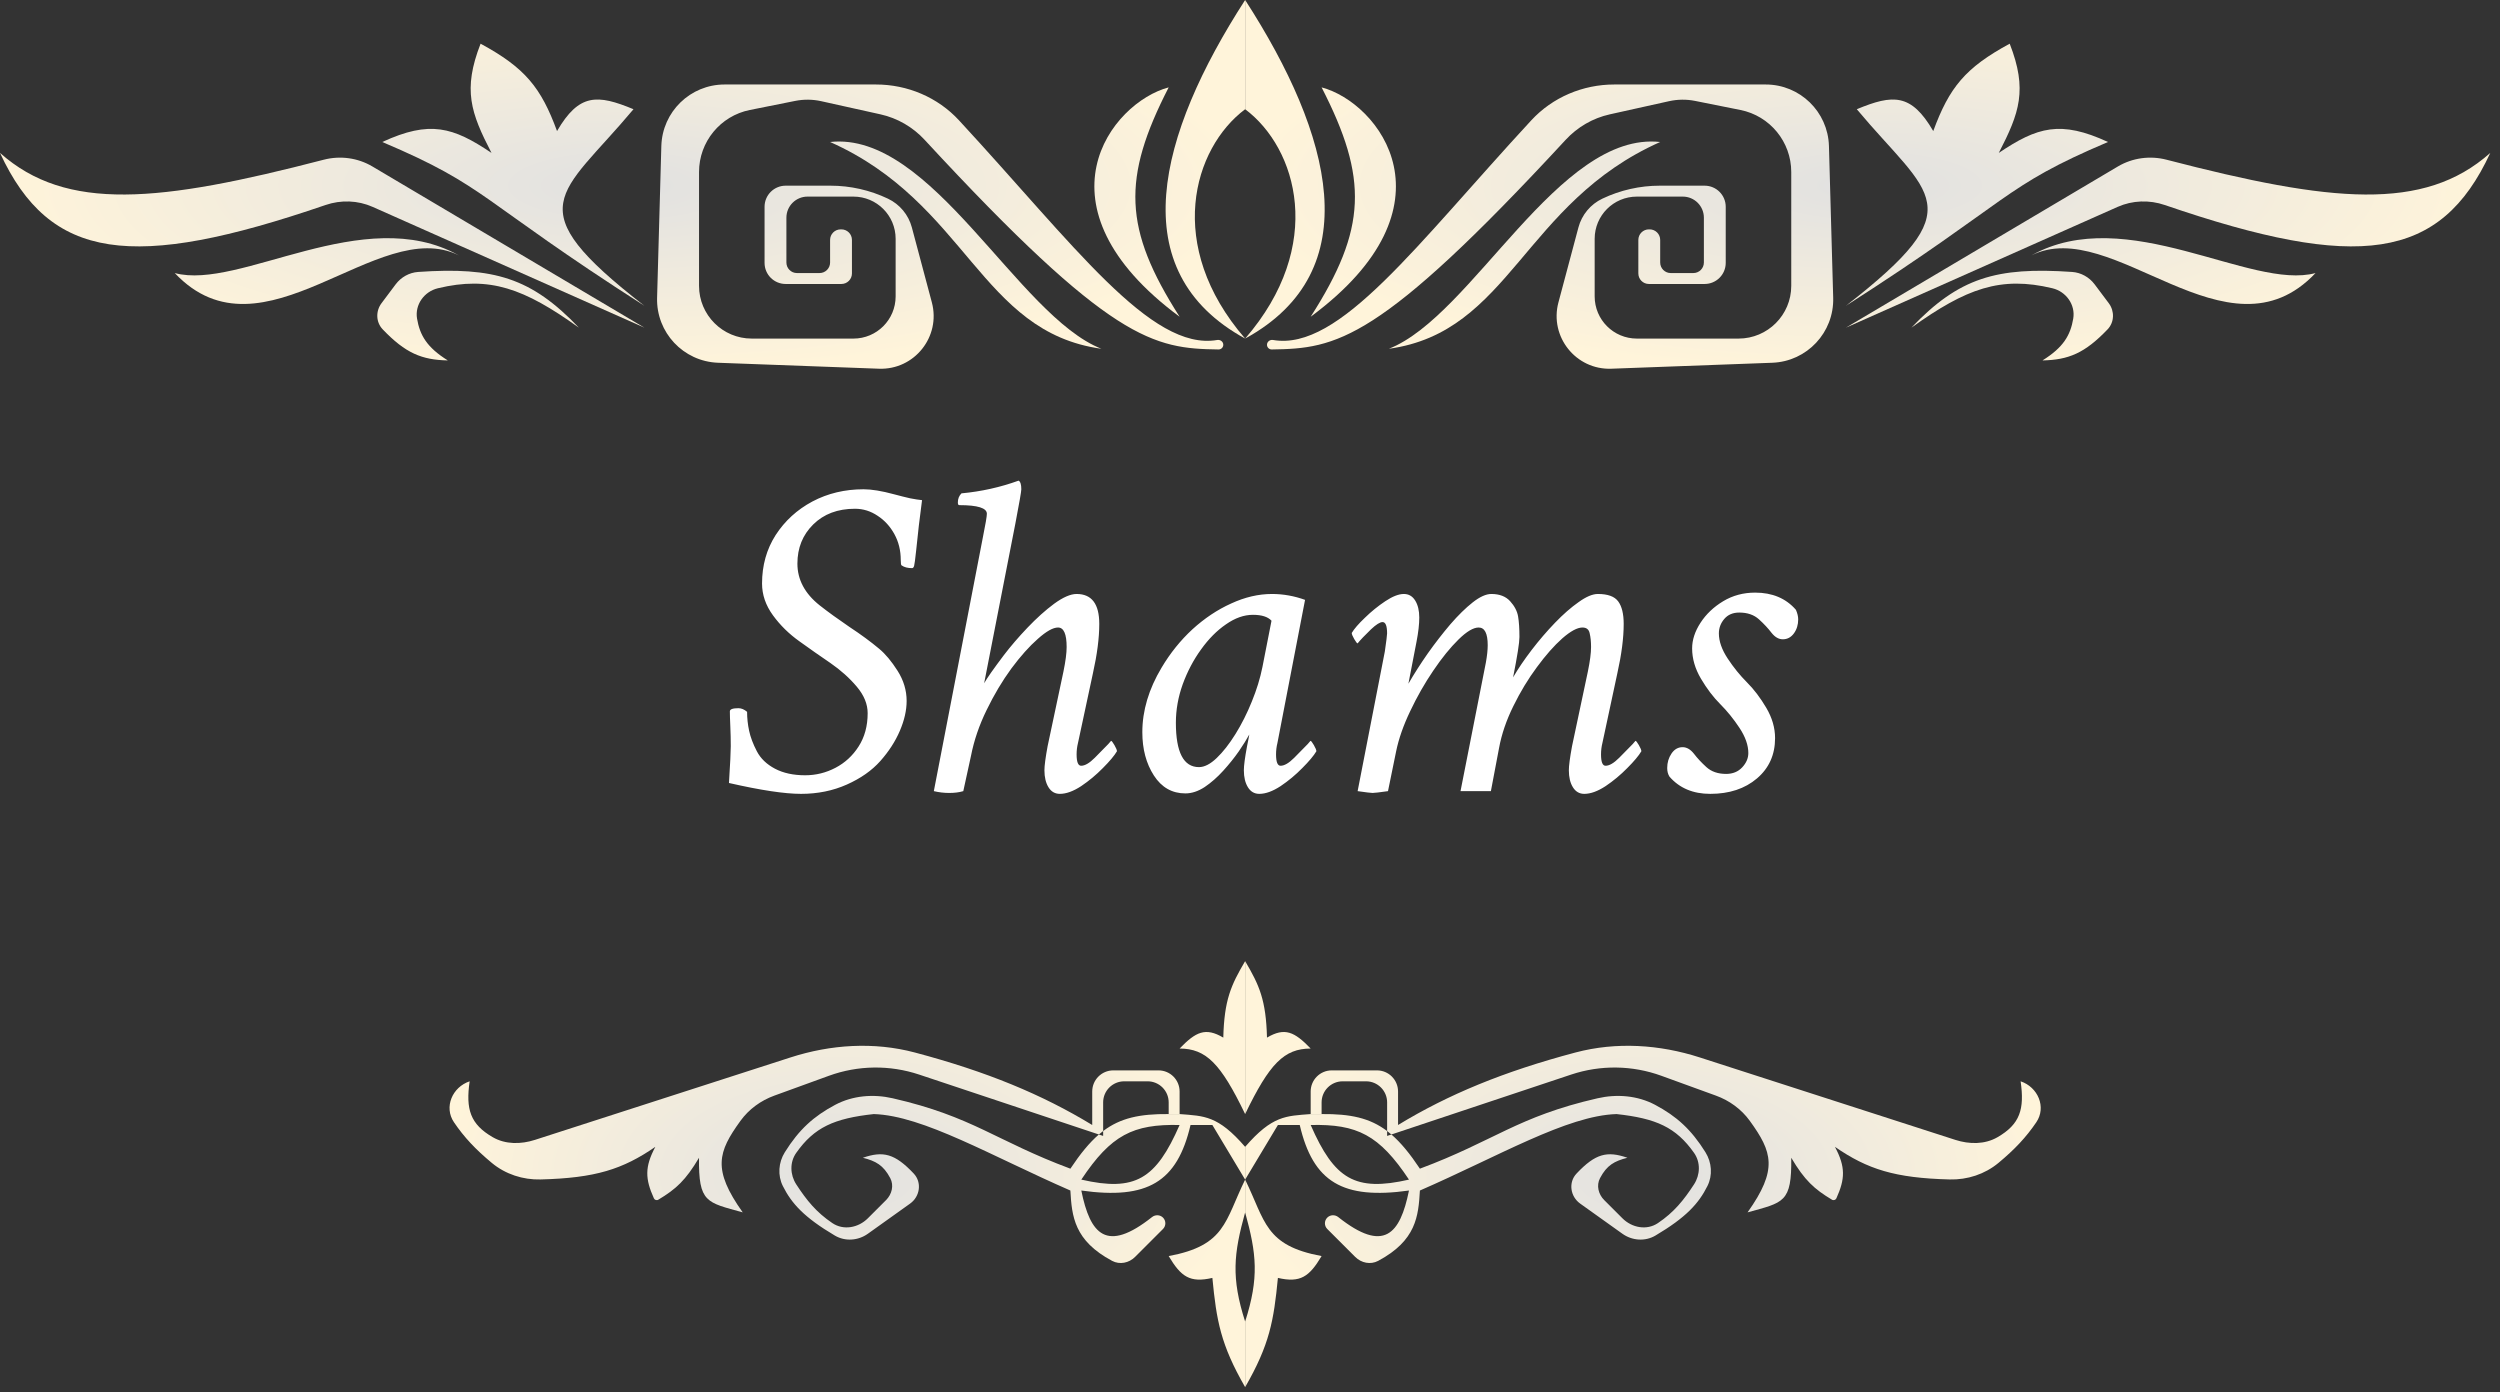 <svg width="237" height="132" viewBox="0 0 237 132" fill="none" xmlns="http://www.w3.org/2000/svg">
<rect x="0" y="0" width="237" height="132" fill="#333333" stroke="none"/>
<path d="M50.712 108.06C49.389 108.487 47.921 108.504 46.717 107.809C44.579 106.575 44.141 105.154 44.523 102.508V102.508C42.88 103.056 42.063 104.953 43.034 106.388C43.998 107.812 45.094 108.974 46.627 110.246C47.917 111.316 49.57 111.855 51.246 111.812C56.441 111.679 59.035 110.851 62.126 108.72C61.105 110.641 61.162 111.76 61.989 113.6C62.06 113.76 62.257 113.822 62.408 113.731C64.082 112.73 65.004 111.892 66.267 109.756C66.215 114.032 66.984 113.977 70.409 114.933C67.519 110.86 68.052 109.221 70.198 106.254C70.996 105.151 72.126 104.331 73.405 103.866L78.578 101.985C81.334 100.982 84.349 100.942 87.131 101.869L104.173 107.55C104.307 107.435 104.442 107.326 104.578 107.223V104.508C104.578 103.403 105.474 102.508 106.578 102.508H108.791C109.896 102.508 110.791 103.403 110.791 104.508V105.614H111.826V103.472C111.826 102.368 110.931 101.472 109.826 101.472H105.543C104.438 101.472 103.543 102.368 103.543 103.472V106.65C98.774 103.748 93.532 101.584 86.726 99.777C82.846 98.747 78.753 99.014 74.933 100.247L50.712 108.06Z" fill="url(#paint0_radial_692_2026)"/>
<path fill-rule="evenodd" clip-rule="evenodd" d="M118.039 111.827V108.721C115.458 105.74 114.163 105.799 111.826 105.614H110.791C108.063 105.589 106.222 105.979 104.578 107.223V107.685L104.173 107.55C103.27 108.327 102.409 109.382 101.472 110.791C94.422 108.167 92.242 105.859 84.63 104.117C82.793 103.696 80.838 103.854 79.173 104.739C77.141 105.82 75.748 107.075 74.4 109.235C73.798 110.201 73.705 111.42 74.215 112.438C75.049 114.107 76.25 115.417 79.138 117.128C80.119 117.709 81.35 117.62 82.278 116.957L86.28 114.099C87.218 113.429 87.413 112.09 86.621 111.251C84.83 109.354 83.723 109.09 81.799 109.756C83.024 110.067 83.747 110.456 84.396 111.688C84.76 112.378 84.552 113.216 84 113.767L82.275 115.492C81.371 116.397 79.966 116.664 78.906 115.948C77.391 114.927 76.478 113.802 75.488 112.283C74.894 111.372 74.854 110.185 75.48 109.296C77.188 106.871 79.076 106.022 82.834 105.614C87.514 105.758 93.973 109.592 101.472 112.862C101.61 115.305 101.827 117.608 105.43 119.531C106.15 119.915 107.027 119.733 107.604 119.156L110.252 116.508C110.55 116.21 110.55 115.727 110.252 115.429V115.429C109.971 115.149 109.521 115.134 109.21 115.381C104.882 118.812 103.349 117.017 102.508 112.862C108.784 113.743 111.6 112.063 112.862 106.65H114.933L118.039 111.827ZM102.508 111.827C105.324 107.593 107.416 106.549 111.826 106.65C109.581 111.782 107.623 113.001 102.508 111.827Z" fill="url(#paint1_radial_692_2026)"/>
<path d="M118.039 114.933V111.827C116.112 115.763 116.189 118.074 110.791 119.075C111.96 121.038 112.806 121.636 114.933 121.146C115.324 125.201 115.717 127.472 118.039 131.5V125.287C116.703 121.107 116.952 118.865 118.039 114.933Z" fill="url(#paint2_radial_692_2026)"/>
<path d="M115.968 98.366C116.06 94.792 116.696 93.394 118.039 91.118V105.614C115.722 100.811 114.342 99.414 111.826 99.401C113.364 97.812 114.276 97.364 115.968 98.366Z" fill="url(#paint3_radial_692_2026)"/>
<path d="M185.366 108.06C186.689 108.487 188.157 108.504 189.361 107.809C191.499 106.575 191.937 105.154 191.555 102.508V102.508C193.198 103.056 194.015 104.953 193.044 106.388C192.08 107.812 190.984 108.974 189.451 110.246C188.161 111.316 186.509 111.855 184.832 111.812C179.637 111.679 177.043 110.851 173.952 108.72C174.973 110.641 174.916 111.76 174.09 113.6C174.018 113.76 173.821 113.822 173.67 113.731C171.996 112.73 171.074 111.892 169.811 109.756C169.863 114.032 169.094 113.977 165.669 114.933C168.559 110.86 168.026 109.221 165.88 106.254C165.082 105.151 163.952 104.331 162.673 103.866L157.5 101.985C154.744 100.982 151.729 100.942 148.947 101.869L131.905 107.55C131.771 107.435 131.636 107.326 131.5 107.223V104.508C131.5 103.403 130.604 102.508 129.5 102.508H127.287C126.183 102.508 125.287 103.403 125.287 104.508V105.614H124.252V103.472C124.252 102.368 125.147 101.472 126.252 101.472H130.535C131.64 101.472 132.535 102.368 132.535 103.472V106.65C137.304 103.748 142.546 101.584 149.352 99.777C153.232 98.747 157.325 99.014 161.145 100.247L185.366 108.06Z" fill="url(#paint4_radial_692_2026)"/>
<path fill-rule="evenodd" clip-rule="evenodd" d="M118.039 111.827V108.721C120.62 105.74 121.915 105.799 124.252 105.614H125.287C128.015 105.589 129.856 105.979 131.5 107.223V107.685L131.905 107.55C132.808 108.327 133.669 109.382 134.606 110.791C141.656 108.167 143.836 105.859 151.448 104.117C153.285 103.696 155.24 103.854 156.905 104.739C158.938 105.82 160.33 107.075 161.678 109.235C162.281 110.201 162.373 111.42 161.863 112.438C161.029 114.107 159.828 115.417 156.941 117.128C155.96 117.709 154.728 117.62 153.8 116.957L149.798 114.099C148.86 113.429 148.665 112.09 149.457 111.251C151.248 109.354 152.355 109.09 154.279 109.756C153.054 110.067 152.331 110.456 151.682 111.688C151.319 112.378 151.526 113.216 152.078 113.767L153.803 115.492C154.708 116.397 156.112 116.664 157.173 115.948C158.687 114.927 159.6 113.802 160.591 112.283C161.184 111.372 161.224 110.185 160.598 109.296C158.89 106.871 157.002 106.022 153.244 105.614C148.564 105.758 142.105 109.592 134.606 112.862C134.468 115.305 134.251 117.608 130.648 119.531C129.928 119.915 129.051 119.733 128.474 119.156L125.826 116.508C125.528 116.21 125.528 115.727 125.826 115.429V115.429C126.107 115.149 126.557 115.134 126.868 115.381C131.196 118.812 132.729 117.017 133.571 112.862C127.294 113.743 124.478 112.063 123.216 106.65H121.145L118.039 111.827ZM133.571 111.827C130.754 107.593 128.662 106.549 124.252 106.65C126.497 111.782 128.455 113.001 133.571 111.827Z" fill="url(#paint5_radial_692_2026)"/>
<path d="M118.039 114.933V111.827C119.967 115.763 119.889 118.074 125.287 119.075C124.119 121.038 123.273 121.636 121.145 121.146C120.754 125.201 120.361 127.472 118.039 131.5V125.287C119.375 121.107 119.126 118.865 118.039 114.933Z" fill="url(#paint6_radial_692_2026)"/>
<path d="M120.11 98.366C120.019 94.792 119.382 93.394 118.039 91.118V105.614C120.356 100.811 121.736 99.414 124.252 99.401C122.714 97.812 121.802 97.364 120.11 98.366Z" fill="url(#paint7_radial_692_2026)"/>
<path d="M82.254 67.609C82.254 66.75 81.91 65.912 81.223 65.096C80.535 64.279 79.704 63.535 78.731 62.861C78.243 62.532 77.757 62.195 77.269 61.852C76.783 61.508 76.288 61.157 75.787 60.799C74.799 60.097 73.961 59.273 73.273 58.328C72.586 57.383 72.242 56.38 72.242 55.32C72.242 53.602 72.672 52.069 73.531 50.723C74.405 49.376 75.565 48.316 77.012 47.543C78.473 46.77 80.091 46.383 81.867 46.383C82.626 46.383 83.586 46.54 84.746 46.855C85.333 47.013 85.849 47.142 86.293 47.242C86.737 47.328 87.109 47.385 87.41 47.414C87.31 48.202 87.21 48.997 87.109 49.799C87.023 50.587 86.938 51.382 86.852 52.184C86.766 53 86.701 53.487 86.658 53.645C86.615 53.788 86.551 53.859 86.465 53.859C86.049 53.859 85.72 53.773 85.477 53.602C85.419 53.587 85.391 53.415 85.391 53.086C85.391 52.184 85.19 51.367 84.789 50.637C84.388 49.906 83.858 49.326 83.199 48.897C82.54 48.453 81.824 48.23 81.051 48.23C79.418 48.23 78.1 48.725 77.098 49.713C76.095 50.701 75.594 51.94 75.594 53.43C75.594 54.948 76.296 56.266 77.699 57.383C78.501 58.013 79.439 58.693 80.514 59.424C81.602 60.14 82.547 60.835 83.35 61.508C83.937 61.995 84.517 62.69 85.09 63.592C85.663 64.494 85.949 65.447 85.949 66.449C85.949 67.337 85.734 68.283 85.305 69.285C84.875 70.288 84.259 71.24 83.457 72.143C82.655 73.045 81.595 73.79 80.277 74.377C78.96 74.964 77.513 75.258 75.938 75.258C74.391 75.258 72.113 74.914 69.106 74.227C69.163 73.31 69.206 72.565 69.234 71.992C69.263 71.405 69.277 70.99 69.277 70.746C69.277 70.116 69.263 69.486 69.234 68.856C69.206 68.225 69.191 67.753 69.191 67.438C69.191 67.237 69.463 67.137 70.008 67.137C70.28 67.137 70.552 67.251 70.824 67.481C70.824 68.082 70.889 68.684 71.018 69.285C71.147 69.887 71.39 70.531 71.748 71.219C72.106 71.906 72.679 72.458 73.467 72.873C74.255 73.288 75.207 73.496 76.324 73.496C77.341 73.496 78.301 73.26 79.203 72.787C80.106 72.314 80.836 71.641 81.394 70.768C81.967 69.88 82.254 68.827 82.254 67.609ZM102.062 56.309C103.495 56.309 104.211 57.254 104.211 59.145C104.211 60.477 104.01 62.038 103.609 63.828L102.191 70.445C102.105 70.789 102.062 71.147 102.062 71.519C102.062 72.236 102.206 72.594 102.492 72.594C102.85 72.594 103.28 72.343 103.781 71.842C104.283 71.326 104.712 70.889 105.07 70.531L105.328 70.231C105.385 70.231 105.493 70.367 105.65 70.639C105.808 70.911 105.887 71.104 105.887 71.219C105.643 71.634 105.199 72.164 104.555 72.809C103.924 73.453 103.237 74.026 102.492 74.527C101.747 75.014 101.074 75.258 100.473 75.258C100.014 75.258 99.656 75.05 99.398 74.635C99.141 74.219 99.012 73.682 99.012 73.023C99.012 72.594 99.112 71.835 99.312 70.746L100.816 63.656C101.017 62.682 101.117 61.909 101.117 61.336C101.117 60.104 100.845 59.488 100.301 59.488C99.828 59.488 99.191 59.846 98.389 60.562C97.587 61.264 96.749 62.203 95.875 63.377C95.016 64.551 94.235 65.862 93.533 67.309C92.831 68.741 92.337 70.188 92.051 71.648L91.32 75C90.934 75.115 90.49 75.172 89.988 75.172C89.501 75.172 89.014 75.115 88.527 75L93.168 50.98C93.426 49.706 93.555 48.947 93.555 48.703C93.555 48.159 92.681 47.887 90.934 47.887C90.848 47.887 90.805 47.801 90.805 47.629C90.805 47.285 90.919 46.999 91.148 46.77C93.01 46.598 94.815 46.197 96.562 45.566C96.734 45.652 96.82 45.925 96.82 46.383C96.82 46.583 96.634 47.658 96.262 49.605L93.297 64.773C93.569 64.287 94.192 63.398 95.166 62.109C95.811 61.264 96.555 60.398 97.4 59.51C98.26 58.607 99.105 57.848 99.936 57.232C100.781 56.617 101.49 56.309 102.062 56.309ZM120.582 56.309C121.642 56.309 122.688 56.495 123.719 56.867L121.098 70.445C121.012 70.789 120.969 71.147 120.969 71.519C120.969 72.236 121.112 72.594 121.398 72.594C121.757 72.594 122.186 72.343 122.688 71.842C123.189 71.326 123.618 70.889 123.977 70.531L124.234 70.231C124.292 70.231 124.399 70.367 124.557 70.639C124.714 70.911 124.793 71.104 124.793 71.219C124.549 71.634 124.105 72.164 123.461 72.809C122.831 73.453 122.143 74.026 121.398 74.527C120.654 75.014 119.98 75.258 119.379 75.258C118.921 75.258 118.562 75.05 118.305 74.635C118.047 74.219 117.918 73.682 117.918 73.023C117.918 72.579 118.018 71.82 118.219 70.746L118.369 69.994C118.412 69.794 118.434 69.672 118.434 69.629C118.204 70.059 117.875 70.588 117.445 71.219C117.016 71.835 116.521 72.451 115.963 73.066C115.404 73.682 114.817 74.198 114.201 74.613C113.585 75.014 112.977 75.215 112.375 75.215C111.115 75.215 110.119 74.649 109.389 73.518C108.658 72.386 108.293 71.018 108.293 69.414C108.293 67.366 108.902 65.325 110.119 63.291C110.936 61.916 111.91 60.706 113.041 59.66C114.187 58.615 115.411 57.798 116.715 57.211C118.018 56.609 119.307 56.309 120.582 56.309ZM118.777 58.285C117.932 58.285 117.08 58.586 116.221 59.188C115.361 59.775 114.574 60.57 113.857 61.572C113.141 62.56 112.561 63.663 112.117 64.881C111.688 66.084 111.473 67.294 111.473 68.512C111.473 71.319 112.203 72.723 113.664 72.723C114.18 72.723 114.738 72.436 115.34 71.863C115.941 71.29 116.536 70.531 117.123 69.586C117.71 68.641 118.226 67.617 118.67 66.514C119.128 65.397 119.465 64.301 119.68 63.227L120.539 58.844C120.195 58.471 119.608 58.285 118.777 58.285ZM141.379 56.309C142.152 56.309 142.747 56.538 143.162 56.996C143.577 57.454 143.828 57.934 143.914 58.435C144 58.937 144.043 59.589 144.043 60.391C144.043 60.921 143.842 62.195 143.441 64.215C143.914 63.398 144.501 62.532 145.203 61.615C145.905 60.699 146.643 59.839 147.416 59.037C148.189 58.235 148.934 57.583 149.65 57.082C150.367 56.566 150.975 56.309 151.477 56.309C152.422 56.309 153.066 56.545 153.41 57.018C153.754 57.49 153.926 58.199 153.926 59.145C153.926 60.477 153.725 62.038 153.324 63.828L151.906 70.445C151.82 70.789 151.777 71.147 151.777 71.519C151.777 72.236 151.921 72.594 152.207 72.594C152.565 72.594 152.995 72.343 153.496 71.842C153.997 71.326 154.427 70.889 154.785 70.531L155.043 70.231C155.1 70.231 155.208 70.367 155.365 70.639C155.523 70.911 155.602 71.104 155.602 71.219C155.358 71.634 154.914 72.164 154.27 72.809C153.639 73.453 152.952 74.026 152.207 74.527C151.462 75.014 150.789 75.258 150.188 75.258C149.729 75.258 149.371 75.05 149.113 74.635C148.855 74.219 148.727 73.682 148.727 73.023C148.727 72.594 148.827 71.835 149.027 70.746L150.531 63.656C150.732 62.682 150.832 61.909 150.832 61.336C150.832 60.835 150.789 60.405 150.703 60.047C150.632 59.675 150.402 59.488 150.016 59.488C149.529 59.488 148.891 59.832 148.104 60.52C147.33 61.207 146.528 62.117 145.697 63.248C144.867 64.365 144.122 65.597 143.463 66.943C142.804 68.275 142.353 69.6 142.109 70.918L141.336 75H138.457L140.863 62.797C140.978 62.152 141.035 61.608 141.035 61.164C141.035 60.047 140.749 59.488 140.176 59.488C139.674 59.488 139.037 59.868 138.264 60.627C137.49 61.386 136.695 62.367 135.879 63.57C135.062 64.773 134.332 66.055 133.688 67.416C133.043 68.762 132.599 70.03 132.355 71.219L131.582 75C130.78 75.115 130.293 75.172 130.121 75.172C129.978 75.172 129.505 75.115 128.703 75L131.281 61.766C131.424 60.777 131.496 60.204 131.496 60.047C131.496 59.331 131.353 58.973 131.066 58.973C130.823 58.973 130.458 59.202 129.971 59.66C129.742 59.889 129.491 60.14 129.219 60.412C128.961 60.684 128.789 60.878 128.703 60.992C128.646 60.992 128.538 60.856 128.381 60.584C128.223 60.312 128.145 60.118 128.145 60.004C128.374 59.617 128.789 59.137 129.391 58.565C129.992 57.977 130.637 57.454 131.324 56.996C132.012 56.538 132.599 56.309 133.086 56.309C133.544 56.309 133.902 56.516 134.16 56.932C134.418 57.347 134.547 57.884 134.547 58.543C134.547 59.173 134.461 59.932 134.289 60.82L133.516 64.816C134.046 63.9 134.654 62.947 135.342 61.959C136.044 60.971 136.76 60.047 137.49 59.188C138.235 58.328 138.944 57.633 139.617 57.103C140.29 56.574 140.878 56.309 141.379 56.309ZM166.387 56.18C168.02 56.18 169.309 56.724 170.254 57.812C170.397 58.142 170.469 58.443 170.469 58.715C170.469 59.23 170.333 59.675 170.061 60.047C169.788 60.419 169.438 60.605 169.008 60.605C168.621 60.605 168.263 60.398 167.934 59.982C167.618 59.567 167.225 59.145 166.752 58.715C166.279 58.285 165.656 58.07 164.883 58.07C164.281 58.07 163.809 58.271 163.465 58.672C163.121 59.073 162.949 59.531 162.949 60.047C162.949 60.792 163.229 61.587 163.787 62.432C164.346 63.277 164.954 64.029 165.613 64.688C166.272 65.346 166.881 66.148 167.439 67.094C167.998 68.039 168.277 68.999 168.277 69.973C168.277 71.548 167.704 72.823 166.559 73.797C165.413 74.771 163.938 75.258 162.133 75.258C160.5 75.258 159.211 74.713 158.266 73.625C158.122 73.396 158.051 73.124 158.051 72.809C158.051 72.293 158.187 71.835 158.459 71.434C158.731 71.033 159.082 70.832 159.512 70.832C159.898 70.832 160.257 71.04 160.586 71.455C160.901 71.87 161.295 72.293 161.768 72.723C162.24 73.152 162.863 73.367 163.637 73.367C164.267 73.367 164.775 73.159 165.162 72.744C165.549 72.329 165.742 71.878 165.742 71.391C165.742 70.646 165.463 69.851 164.904 69.006C164.346 68.161 163.737 67.409 163.078 66.75C162.419 66.091 161.811 65.289 161.252 64.344C160.693 63.398 160.414 62.439 160.414 61.465C160.414 60.663 160.679 59.853 161.209 59.037C161.739 58.221 162.455 57.54 163.357 56.996C164.26 56.452 165.27 56.18 166.387 56.18Z" fill="white"/>
<path d="M0 14.496C6.3 20.098 15.079 19.198 30.687 15.142C32.25 14.736 33.917 14.96 35.306 15.783L61.09 31.063L35.33 19.614C33.92 18.987 32.318 18.935 30.859 19.436C12.55 25.716 4.737 24.728 0 14.496Z" fill="url(#paint8_radial_692_2026)"/>
<path d="M16.567 25.886C22.709 27.549 34.486 19.175 43.503 24.213C35.799 20.345 24.927 34.738 16.567 25.886Z" fill="url(#paint9_radial_692_2026)"/>
<path d="M42.453 34.169C40.475 32.938 39.804 31.791 39.536 30.205C39.314 28.887 40.214 27.637 41.514 27.326C46.406 26.155 49.66 27.317 54.878 31.063C50.376 26.336 46.825 25.284 39.647 25.78C38.797 25.839 38.019 26.275 37.508 26.956L36.167 28.745C35.605 29.494 35.631 30.543 36.278 31.221C38.443 33.484 39.98 34.116 42.453 34.169Z" fill="url(#paint10_radial_692_2026)"/>
<path d="M61.09 28.992C48.873 19.507 53.131 18.638 60.055 10.354C56.629 8.932 54.894 8.839 52.807 12.425C51.288 8.294 49.778 6.427 45.559 4.142C43.852 8.52 44.632 10.699 46.594 14.496C42.938 12.035 40.747 11.382 36.24 13.461C46.305 17.727 45.293 18.875 61.09 28.992Z" fill="url(#paint11_radial_692_2026)"/>
<path d="M78.693 22.744C78.693 22.192 79.141 21.744 79.693 21.744H79.764C80.316 21.744 80.764 22.192 80.764 22.744V25.921C80.764 26.474 80.316 26.921 79.764 26.921H74.48C73.376 26.921 72.48 26.026 72.48 24.921V19.602C72.48 18.498 73.376 17.602 74.48 17.602H78.728C80.614 17.602 82.475 18.023 84.178 18.834V18.834C85.296 19.366 86.125 20.363 86.444 21.56L88.34 28.669C89.206 31.918 86.684 35.079 83.324 34.954L68.068 34.389C64.778 34.267 62.2 31.517 62.292 28.226L62.695 13.843C62.786 10.595 65.444 8.01 68.692 8.01H83.039C86.023 8.01 88.89 9.217 90.915 11.409C101.807 23.194 109.097 33.322 115.395 32.23C115.685 32.18 115.968 32.392 115.968 32.686V32.686C115.968 32.932 115.766 33.132 115.519 33.129C109.37 33.045 105.37 32.431 87.653 13.254C86.537 12.046 85.079 11.198 83.474 10.841L77.858 9.594C77.043 9.412 76.199 9.403 75.38 9.567L71.091 10.425C68.287 10.986 66.268 13.448 66.268 16.309V27.098C66.268 29.86 68.506 32.098 71.268 32.098H80.906C83.115 32.098 84.906 30.308 84.906 28.098V22.638C84.906 20.429 83.115 18.638 80.906 18.638H76.551C75.447 18.638 74.551 19.533 74.551 20.638V24.886C74.551 25.438 74.999 25.886 75.551 25.886H77.693C78.245 25.886 78.693 25.438 78.693 24.886V22.744Z" fill="url(#paint12_radial_692_2026)"/>
<path d="M104.412 33.063C96.474 29.951 88.324 12.407 78.693 13.461C91.666 19.233 92.918 31.479 104.412 33.063Z" fill="url(#paint13_radial_692_2026)"/>
<path d="M111.827 30.028C106.485 21.683 106.361 16.914 110.791 8.283C105.363 9.714 97.626 19.511 111.827 30.028Z" fill="url(#paint14_radial_692_2026)"/>
<path d="M118.039 10.354C113.102 14.055 110.405 23.279 118.039 32.098C106.33 25.689 109.793 12.771 118.039 0V10.354Z" fill="url(#paint15_radial_692_2026)"/>
<path d="M236.079 14.496C229.779 20.098 221 19.198 205.392 15.142C203.829 14.736 202.162 14.96 200.773 15.783L174.989 31.063L200.749 19.614C202.159 18.987 203.761 18.935 205.22 19.436C223.529 25.716 231.342 24.728 236.079 14.496Z" fill="url(#paint16_radial_692_2026)"/>
<path d="M219.512 25.886C213.37 27.549 201.593 19.175 192.576 24.213C200.28 20.345 211.152 34.738 219.512 25.886Z" fill="url(#paint17_radial_692_2026)"/>
<path d="M193.626 34.169C195.605 32.938 196.275 31.791 196.543 30.205C196.765 28.887 195.865 27.637 194.565 27.326C189.673 26.155 186.42 27.317 181.201 31.063C185.703 26.336 189.254 25.284 196.432 25.78C197.282 25.839 198.06 26.275 198.571 26.956L199.912 28.745C200.474 29.494 200.448 30.543 199.801 31.221C197.637 33.484 196.099 34.116 193.626 34.169Z" fill="url(#paint18_radial_692_2026)"/>
<path d="M174.989 28.992C187.207 19.507 182.948 18.638 176.024 10.354C179.451 8.932 181.185 8.839 183.272 12.425C184.791 8.294 186.301 6.427 190.52 4.142C192.227 8.52 191.447 10.699 189.485 14.496C193.141 12.035 195.332 11.382 199.839 13.461C189.775 17.727 190.787 18.875 174.989 28.992Z" fill="url(#paint19_radial_692_2026)"/>
<path d="M157.386 22.744C157.386 22.192 156.938 21.744 156.386 21.744H156.315C155.763 21.744 155.315 22.192 155.315 22.744V25.921C155.315 26.474 155.763 26.921 156.315 26.921H161.599C162.703 26.921 163.599 26.026 163.599 24.921V19.602C163.599 18.498 162.703 17.602 161.599 17.602H157.351C155.465 17.602 153.604 18.023 151.901 18.834V18.834C150.783 19.366 149.954 20.363 149.635 21.56L147.739 28.669C146.873 31.918 149.396 35.079 152.755 34.954L168.011 34.389C171.301 34.267 173.879 31.517 173.787 28.226L173.384 13.843C173.293 10.595 170.635 8.01 167.387 8.01H153.04C150.056 8.01 147.19 9.217 145.164 11.409C134.273 23.194 126.982 33.322 120.684 32.23C120.394 32.18 120.111 32.392 120.111 32.686V32.686C120.111 32.932 120.313 33.132 120.56 33.129C126.709 33.045 130.709 32.431 148.426 13.254C149.542 12.046 151 11.198 152.606 10.841L158.221 9.594C159.036 9.412 159.88 9.403 160.699 9.567L164.988 10.425C167.793 10.986 169.811 13.448 169.811 16.309V27.098C169.811 29.86 167.573 32.098 164.811 32.098H155.174C152.964 32.098 151.174 30.308 151.174 28.098V22.638C151.174 20.429 152.964 18.638 155.174 18.638H159.528C160.633 18.638 161.528 19.533 161.528 20.638V24.886C161.528 25.438 161.08 25.886 160.528 25.886H158.386C157.834 25.886 157.386 25.438 157.386 24.886V22.744Z" fill="url(#paint20_radial_692_2026)"/>
<path d="M131.667 33.063C139.605 29.951 147.755 12.407 157.386 13.461C144.413 19.233 143.161 31.479 131.667 33.063Z" fill="url(#paint21_radial_692_2026)"/>
<path d="M124.252 30.028C129.594 21.683 129.718 16.914 125.288 8.283C130.716 9.714 138.454 19.511 124.252 30.028Z" fill="url(#paint22_radial_692_2026)"/>
<path d="M118.04 10.354C122.977 14.055 125.674 23.279 118.04 32.098C129.75 25.689 126.286 12.771 118.04 0V10.354Z" fill="url(#paint23_radial_692_2026)"/>
<defs>
<radialGradient id="paint0_radial_692_2026" cx="0" cy="0" r="1" gradientUnits="userSpaceOnUse" gradientTransform="translate(79.728 111.309) scale(38.311 20.191)">
<stop stop-color="#E1E1E1"/>
<stop offset="1" stop-color="#FFF4DA"/>
</radialGradient>
<radialGradient id="paint1_radial_692_2026" cx="0" cy="0" r="1" gradientUnits="userSpaceOnUse" gradientTransform="translate(79.728 111.309) scale(38.311 20.191)">
<stop stop-color="#E1E1E1"/>
<stop offset="1" stop-color="#FFF4DA"/>
</radialGradient>
<radialGradient id="paint2_radial_692_2026" cx="0" cy="0" r="1" gradientUnits="userSpaceOnUse" gradientTransform="translate(79.728 111.309) scale(38.311 20.191)">
<stop stop-color="#E1E1E1"/>
<stop offset="1" stop-color="#FFF4DA"/>
</radialGradient>
<radialGradient id="paint3_radial_692_2026" cx="0" cy="0" r="1" gradientUnits="userSpaceOnUse" gradientTransform="translate(79.728 111.309) scale(38.311 20.191)">
<stop stop-color="#E1E1E1"/>
<stop offset="1" stop-color="#FFF4DA"/>
</radialGradient>
<radialGradient id="paint4_radial_692_2026" cx="0" cy="0" r="1" gradientUnits="userSpaceOnUse" gradientTransform="translate(156.35 111.309) rotate(180) scale(38.311 20.191)">
<stop stop-color="#E1E1E1"/>
<stop offset="1" stop-color="#FFF4DA"/>
</radialGradient>
<radialGradient id="paint5_radial_692_2026" cx="0" cy="0" r="1" gradientUnits="userSpaceOnUse" gradientTransform="translate(156.35 111.309) rotate(180) scale(38.311 20.191)">
<stop stop-color="#E1E1E1"/>
<stop offset="1" stop-color="#FFF4DA"/>
</radialGradient>
<radialGradient id="paint6_radial_692_2026" cx="0" cy="0" r="1" gradientUnits="userSpaceOnUse" gradientTransform="translate(156.35 111.309) rotate(180) scale(38.311 20.191)">
<stop stop-color="#E1E1E1"/>
<stop offset="1" stop-color="#FFF4DA"/>
</radialGradient>
<radialGradient id="paint7_radial_692_2026" cx="0" cy="0" r="1" gradientUnits="userSpaceOnUse" gradientTransform="translate(156.35 111.309) rotate(180) scale(38.311 20.191)">
<stop stop-color="#E1E1E1"/>
<stop offset="1" stop-color="#FFF4DA"/>
</radialGradient>
<radialGradient id="paint8_radial_692_2026" cx="0" cy="0" r="1" gradientUnits="userSpaceOnUse" gradientTransform="translate(59.02 17.602) scale(59.02 17.602)">
<stop stop-color="#E1E1E1"/>
<stop offset="1" stop-color="#FFF4DA"/>
</radialGradient>
<radialGradient id="paint9_radial_692_2026" cx="0" cy="0" r="1" gradientUnits="userSpaceOnUse" gradientTransform="translate(59.02 17.602) scale(59.02 17.602)">
<stop stop-color="#E1E1E1"/>
<stop offset="1" stop-color="#FFF4DA"/>
</radialGradient>
<radialGradient id="paint10_radial_692_2026" cx="0" cy="0" r="1" gradientUnits="userSpaceOnUse" gradientTransform="translate(59.02 17.602) scale(59.02 17.602)">
<stop stop-color="#E1E1E1"/>
<stop offset="1" stop-color="#FFF4DA"/>
</radialGradient>
<radialGradient id="paint11_radial_692_2026" cx="0" cy="0" r="1" gradientUnits="userSpaceOnUse" gradientTransform="translate(59.02 17.602) scale(59.02 17.602)">
<stop stop-color="#E1E1E1"/>
<stop offset="1" stop-color="#FFF4DA"/>
</radialGradient>
<radialGradient id="paint12_radial_692_2026" cx="0" cy="0" r="1" gradientUnits="userSpaceOnUse" gradientTransform="translate(59.02 17.602) scale(59.02 17.602)">
<stop stop-color="#E1E1E1"/>
<stop offset="1" stop-color="#FFF4DA"/>
</radialGradient>
<radialGradient id="paint13_radial_692_2026" cx="0" cy="0" r="1" gradientUnits="userSpaceOnUse" gradientTransform="translate(59.02 17.602) scale(59.02 17.602)">
<stop stop-color="#E1E1E1"/>
<stop offset="1" stop-color="#FFF4DA"/>
</radialGradient>
<radialGradient id="paint14_radial_692_2026" cx="0" cy="0" r="1" gradientUnits="userSpaceOnUse" gradientTransform="translate(59.02 17.602) scale(59.02 17.602)">
<stop stop-color="#E1E1E1"/>
<stop offset="1" stop-color="#FFF4DA"/>
</radialGradient>
<radialGradient id="paint15_radial_692_2026" cx="0" cy="0" r="1" gradientUnits="userSpaceOnUse" gradientTransform="translate(59.02 17.602) scale(59.02 17.602)">
<stop stop-color="#E1E1E1"/>
<stop offset="1" stop-color="#FFF4DA"/>
</radialGradient>
<radialGradient id="paint16_radial_692_2026" cx="0" cy="0" r="1" gradientUnits="userSpaceOnUse" gradientTransform="translate(177.059 17.602) rotate(180) scale(59.02 17.602)">
<stop stop-color="#E1E1E1"/>
<stop offset="1" stop-color="#FFF4DA"/>
</radialGradient>
<radialGradient id="paint17_radial_692_2026" cx="0" cy="0" r="1" gradientUnits="userSpaceOnUse" gradientTransform="translate(177.059 17.602) rotate(180) scale(59.02 17.602)">
<stop stop-color="#E1E1E1"/>
<stop offset="1" stop-color="#FFF4DA"/>
</radialGradient>
<radialGradient id="paint18_radial_692_2026" cx="0" cy="0" r="1" gradientUnits="userSpaceOnUse" gradientTransform="translate(177.059 17.602) rotate(180) scale(59.02 17.602)">
<stop stop-color="#E1E1E1"/>
<stop offset="1" stop-color="#FFF4DA"/>
</radialGradient>
<radialGradient id="paint19_radial_692_2026" cx="0" cy="0" r="1" gradientUnits="userSpaceOnUse" gradientTransform="translate(177.059 17.602) rotate(180) scale(59.02 17.602)">
<stop stop-color="#E1E1E1"/>
<stop offset="1" stop-color="#FFF4DA"/>
</radialGradient>
<radialGradient id="paint20_radial_692_2026" cx="0" cy="0" r="1" gradientUnits="userSpaceOnUse" gradientTransform="translate(177.059 17.602) rotate(180) scale(59.02 17.602)">
<stop stop-color="#E1E1E1"/>
<stop offset="1" stop-color="#FFF4DA"/>
</radialGradient>
<radialGradient id="paint21_radial_692_2026" cx="0" cy="0" r="1" gradientUnits="userSpaceOnUse" gradientTransform="translate(177.059 17.602) rotate(180) scale(59.02 17.602)">
<stop stop-color="#E1E1E1"/>
<stop offset="1" stop-color="#FFF4DA"/>
</radialGradient>
<radialGradient id="paint22_radial_692_2026" cx="0" cy="0" r="1" gradientUnits="userSpaceOnUse" gradientTransform="translate(177.059 17.602) rotate(180) scale(59.02 17.602)">
<stop stop-color="#E1E1E1"/>
<stop offset="1" stop-color="#FFF4DA"/>
</radialGradient>
<radialGradient id="paint23_radial_692_2026" cx="0" cy="0" r="1" gradientUnits="userSpaceOnUse" gradientTransform="translate(177.059 17.602) rotate(180) scale(59.02 17.602)">
<stop stop-color="#E1E1E1"/>
<stop offset="1" stop-color="#FFF4DA"/>
</radialGradient>
</defs>
</svg>
